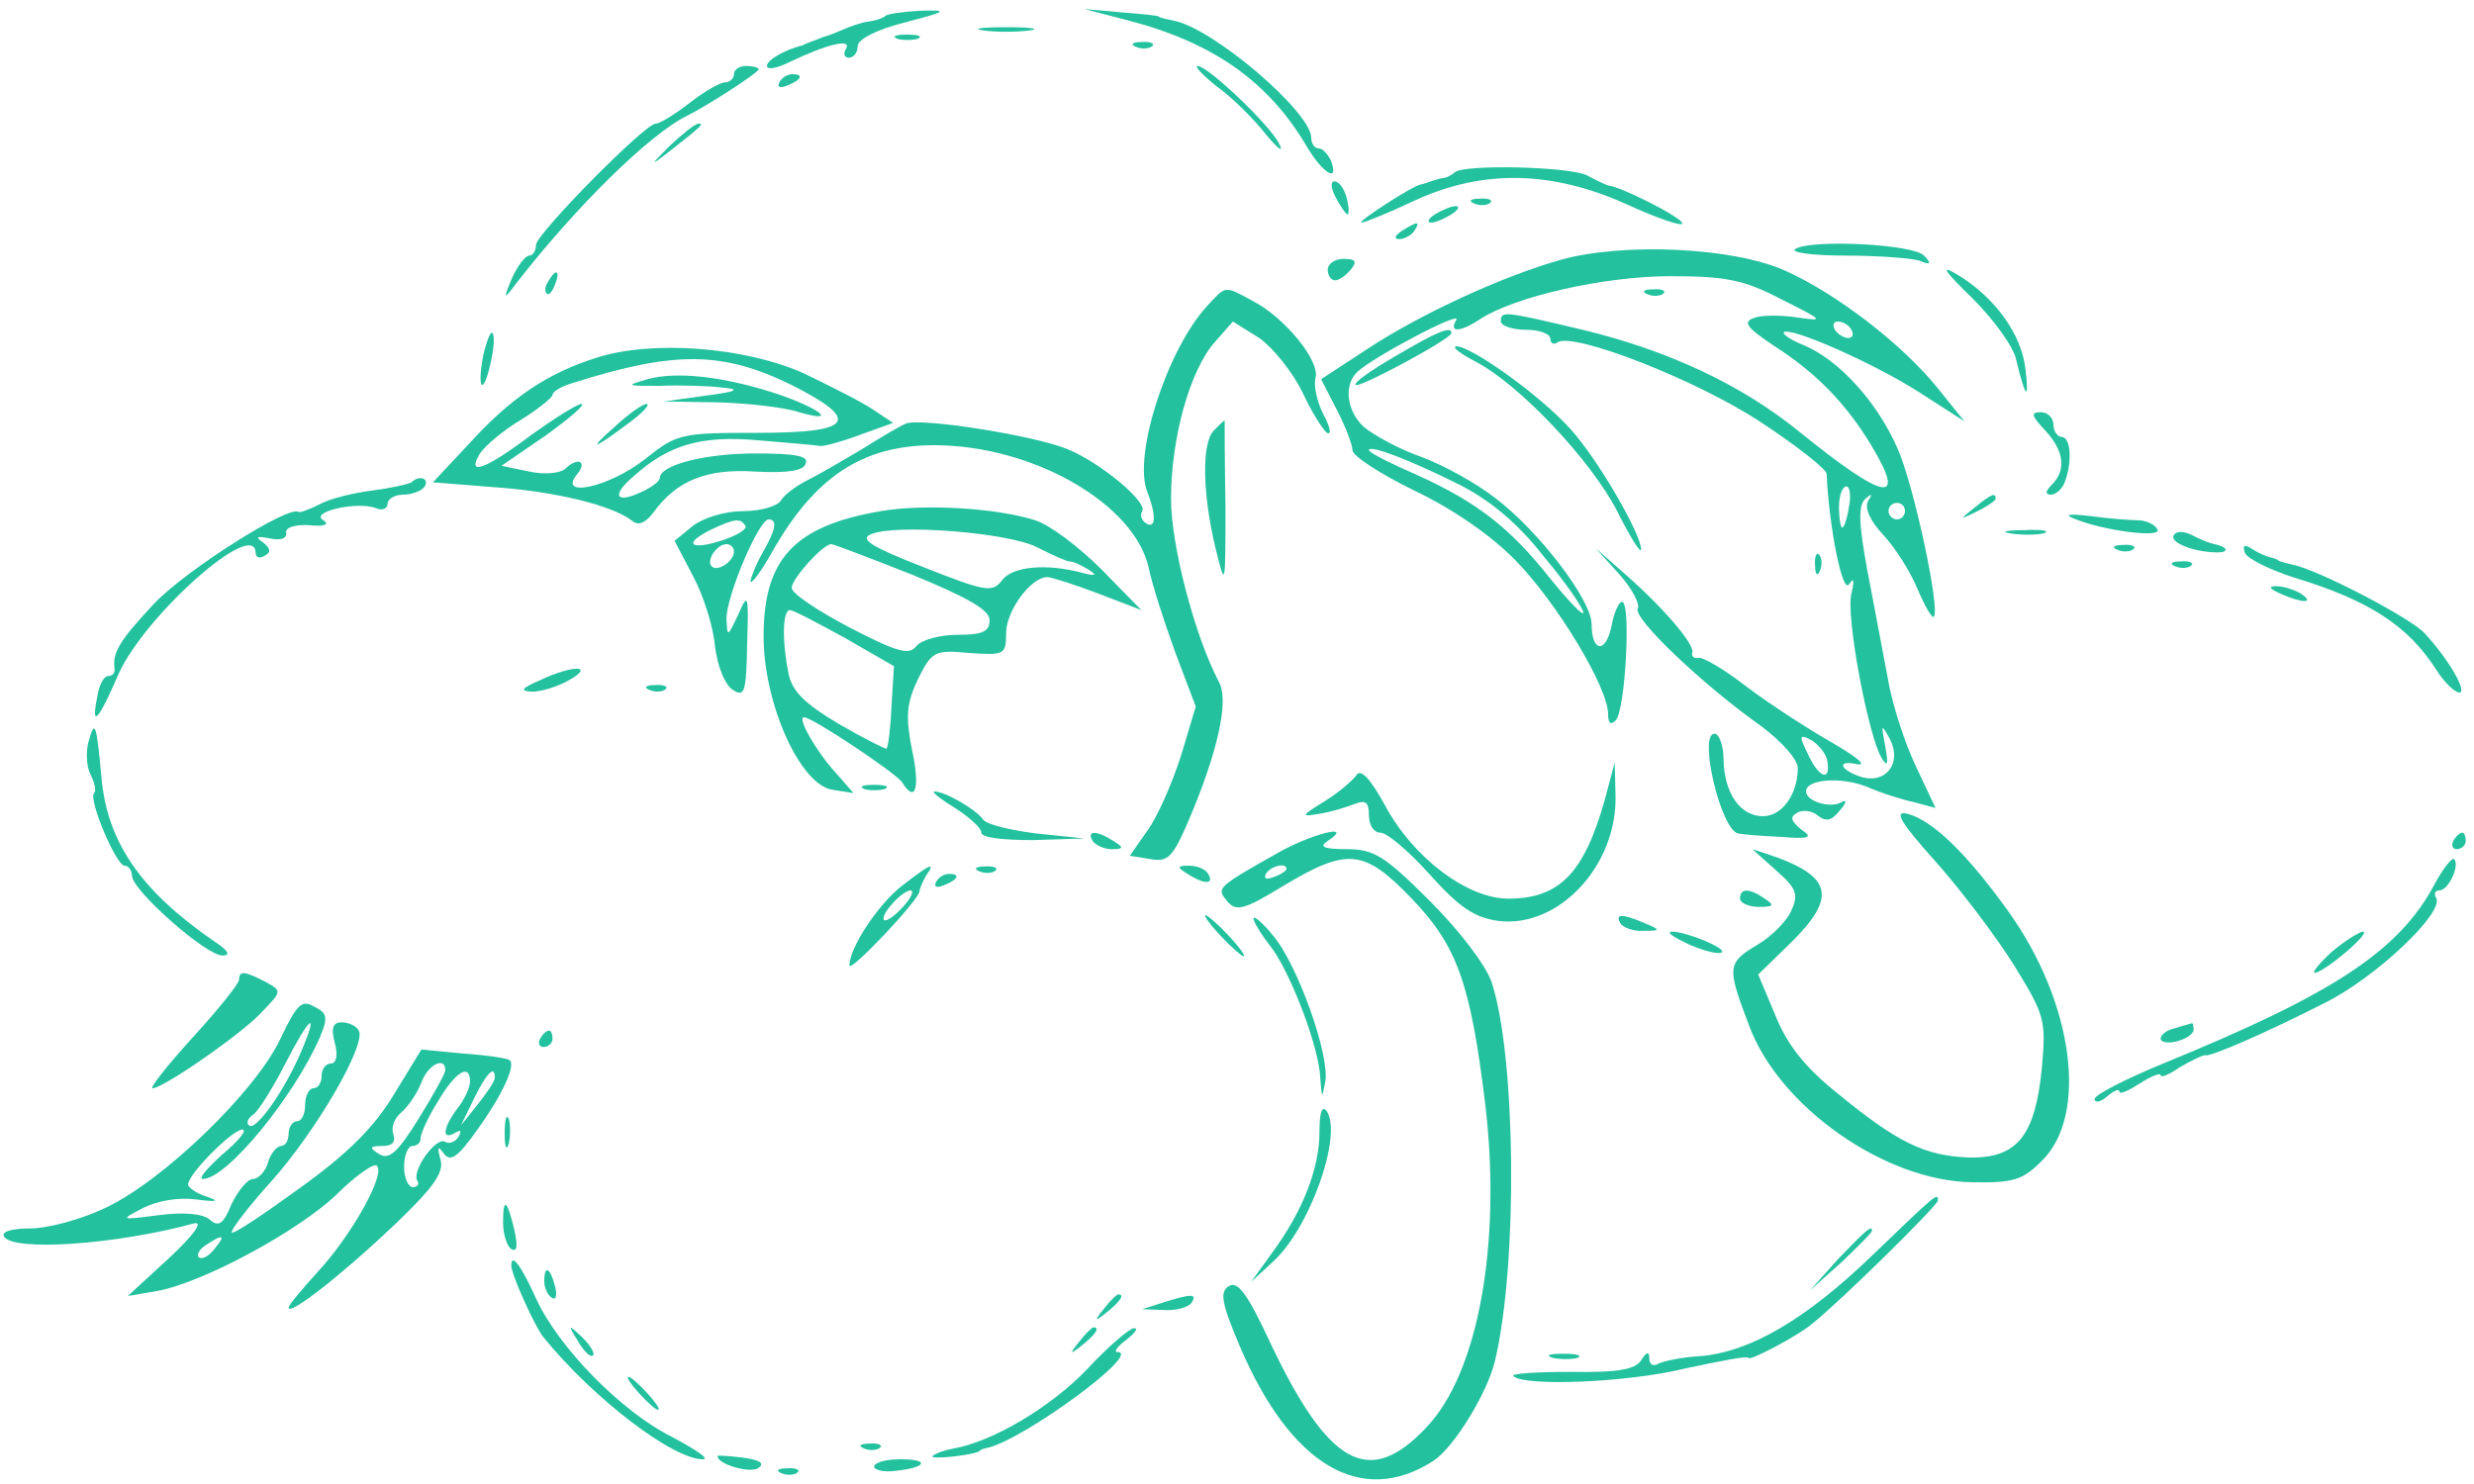 <?xml version="1.0" standalone="no"?>
<!DOCTYPE svg PUBLIC "-//W3C//DTD SVG 20010904//EN"
 "http://www.w3.org/TR/2001/REC-SVG-20010904/DTD/svg10.dtd">
<svg version="1.0" xmlns="http://www.w3.org/2000/svg"
 width="300pt" height="180pt" viewBox="0 0 300 180"
 preserveAspectRatio="xMidYMid meet">
<g transform="translate(0,180) scale(0.1,-0.1)"
fill="#23c19e" stroke="none">
<path d="M1074 1781 c-3 -3 -12 -6 -20 -7 -9 -1 -23 -6 -32 -10 -9 -4 -20 -8
-24 -9 -5 -2 -10 -4 -13 -5 -3 -1 -8 -3 -12 -5 -23 -6 -43 -18 -43 -25 0 -5
12 -3 28 5 44 21 75 29 68 16 -4 -6 -2 -11 3 -11 6 0 11 6 11 14 0 8 22 20 58
29 50 13 53 15 19 14 -21 -1 -41 -4 -43 -6z"/>
<path d="M1365 1776 c106 -27 174 -75 221 -156 19 -31 38 -42 28 -15 -4 8 -10
15 -15 15 -5 0 -9 6 -9 13 0 31 -119 133 -167 142 -10 2 -18 4 -18 5 0 1 -20
3 -45 5 l-45 4 50 -13z"/>
<path d="M1193 1763 c15 -2 39 -2 55 0 15 2 2 4 -28 4 -30 0 -43 -2 -27 -4z"/>
<path d="M1088 1753 c6 -2 18 -2 25 0 6 3 1 5 -13 5 -14 0 -19 -2 -12 -5z"/>
<path d="M1378 1743 c7 -3 16 -2 19 1 4 3 -2 6 -13 5 -11 0 -14 -3 -6 -6z"/>
<path d="M890 1710 c0 -5 -5 -10 -11 -10 -6 0 -25 -11 -43 -25 -18 -14 -36
-25 -41 -25 -13 0 -145 -134 -145 -147 0 -7 -4 -13 -8 -13 -5 0 -14 -12 -21
-27 -11 -26 -10 -27 4 -8 72 93 163 183 209 205 24 12 86 52 86 56 0 2 -7 4
-15 4 -8 0 -15 -4 -15 -10z"/>
<path d="M1477 1694 c18 -13 44 -39 58 -57 15 -18 22 -23 16 -11 -11 22 -86
94 -99 94 -4 0 7 -12 25 -26z"/>
<path d="M945 1700 c-3 -6 1 -7 9 -4 18 7 21 14 7 14 -6 0 -13 -4 -16 -10z"/>
<path d="M812 1623 c-24 -24 -24 -25 -2 -8 42 33 44 35 37 35 -4 0 -19 -12
-35 -27z"/>
<path d="M1764 1591 c-3 -3 -10 -7 -15 -7 -5 -1 -11 -3 -14 -4 -3 -1 -8 -3
-13 -4 -10 -2 -78 -46 -71 -46 4 0 33 12 65 27 83 38 166 36 257 -5 37 -17 67
-27 67 -23 0 7 -75 45 -90 46 -3 1 -14 6 -25 12 -20 11 -150 14 -161 4z"/>
<path d="M1620 1560 c6 -11 12 -20 14 -20 2 0 2 9 -1 20 -3 11 -9 20 -15 20
-5 0 -4 -9 2 -20z"/>
<path d="M1788 1553 c7 -3 16 -2 19 1 4 3 -2 6 -13 5 -11 0 -14 -3 -6 -6z"/>
<path d="M1740 1540 c-8 -5 -10 -10 -5 -10 6 0 17 5 25 10 8 5 11 10 5 10 -5
0 -17 -5 -25 -10z"/>
<path d="M1700 1520 c-9 -6 -10 -10 -3 -10 6 0 15 5 18 10 8 12 4 12 -15 0z"/>
<path d="M2177 1498 c-7 -4 20 -8 60 -8 39 0 80 -3 90 -6 14 -6 16 -4 6 6 -13
14 -137 20 -156 8z"/>
<path d="M1893 1485 c-71 -20 -171 -66 -236 -109 l-55 -36 19 -37 c11 -21 19
-43 19 -49 0 -7 34 -29 75 -49 46 -22 93 -54 123 -85 50 -51 112 -154 112
-186 0 -11 3 -14 9 -8 12 11 19 144 8 144 -4 0 -10 -13 -13 -30 -7 -33 -24
-31 -24 3 0 29 -64 113 -117 153 -23 18 -63 40 -90 50 -26 9 -57 26 -69 36
-21 19 -25 51 -8 67 19 18 127 75 120 63 -10 -16 5 -15 29 1 41 27 150 52 230
52 67 0 89 -4 135 -28 52 -26 53 -27 19 -22 -20 3 -44 3 -53 -1 -13 -5 -7 -12
26 -34 50 -32 87 -70 117 -120 44 -73 17 -68 -88 17 -69 56 -158 98 -262 123
-97 23 -99 23 -99 10 0 -5 14 -10 30 -10 17 0 30 -5 30 -11 0 -5 4 -8 9 -4 20
12 169 -46 246 -97 44 -29 80 -57 80 -63 3 -65 19 -145 27 -134 6 9 7 6 3 -11
-7 -28 21 -175 37 -200 7 -11 8 -7 4 15 -5 27 -5 28 6 8 14 -28 -4 -53 -33
-46 -27 8 -34 22 -7 16 13 -2 -1 9 -30 26 -30 17 -76 47 -104 68 -27 21 -54
37 -59 35 -5 -1 -8 2 -7 6 4 10 -37 57 -83 97 l-34 30 29 -32 c15 -17 25 -36
22 -41 -7 -11 79 -93 150 -143 25 -19 44 -40 44 -51 0 -31 -19 -58 -42 -58
-28 0 -47 28 -48 68 0 17 -5 32 -11 32 -20 0 8 -118 29 -121 4 -1 26 -3 50 -4
37 -3 41 -1 26 9 -12 10 -14 15 -5 20 6 4 18 3 25 -3 10 -8 17 -7 27 6 8 9 9
14 2 10 -13 -8 -43 1 -43 13 0 15 42 18 73 6 18 -8 44 -16 58 -19 l26 -7 -24
51 c-13 27 -29 76 -34 107 -6 31 -17 91 -25 132 -10 55 -11 77 -2 85 8 7 9 6
3 -3 -4 -9 3 -24 18 -40 14 -15 33 -44 42 -66 9 -21 18 -37 20 -34 8 8 -24
159 -44 204 -25 57 -71 107 -113 125 -16 6 -27 14 -25 16 8 7 108 -37 163 -72
l56 -36 -33 41 c-42 52 -122 114 -185 142 -63 28 -195 34 -271 13z m352 -85
c3 -5 2 -10 -4 -10 -5 0 -13 5 -16 10 -3 6 -2 10 4 10 5 0 13 -4 16 -10z
m-475 -188 c37 -19 70 -46 102 -87 27 -32 48 -63 48 -68 0 -5 -18 14 -40 41
-49 62 -89 93 -162 126 -32 14 -58 27 -58 30 0 7 48 -11 110 -42z m472 -27
c-2 -14 -6 -25 -8 -25 -2 0 -4 11 -4 25 0 14 4 25 9 25 4 0 6 -11 3 -25z m68
-5 c0 -5 -4 -10 -10 -10 -5 0 -10 5 -10 10 0 6 5 10 10 10 6 0 10 -4 10 -10z
m-94 -304 c4 -25 -11 -19 -24 10 -11 22 -10 24 5 16 9 -6 18 -17 19 -26z"/>
<path d="M1610 1473 c0 -7 4 -13 9 -13 5 0 13 6 19 13 8 10 6 13 -9 13 -10 0
-19 -6 -19 -13z"/>
<path d="M2392 1438 c26 -26 50 -59 53 -75 11 -46 16 -51 11 -10 -5 42 -37 86
-81 113 -23 14 -19 7 17 -28z"/>
<path d="M665 1459 c-4 -6 -5 -12 -2 -15 2 -3 7 2 10 11 7 17 1 20 -8 4z"/>
<path d="M1463 1428 c-48 -53 -89 -180 -72 -224 11 -28 11 -46 -1 -39 -6 4 -8
10 -5 15 7 11 -51 59 -90 75 -41 17 -181 39 -197 31 -7 -3 -31 -17 -53 -31
-22 -13 -51 -30 -65 -37 -14 -7 -29 -18 -33 -25 -4 -7 -25 -13 -46 -13 -22 0
-48 -8 -61 -18 l-22 -18 22 -42 c13 -24 25 -62 27 -86 3 -24 12 -47 22 -53 14
-9 16 -2 17 56 2 61 1 63 -11 35 -13 -27 -13 -27 -14 -5 -1 26 39 121 51 121
11 0 9 -12 -7 -40 -8 -14 -14 -29 -15 -35 0 -5 12 10 26 35 52 92 110 130 197
130 119 0 243 -71 260 -149 4 -20 19 -66 32 -102 l25 -66 -18 -60 c-11 -34
-29 -75 -41 -91 l-21 -30 25 -4 c21 -4 27 2 46 46 35 82 50 146 37 169 -29 55
-58 165 -58 222 0 74 23 156 53 190 l22 25 32 -20 c17 -12 40 -41 52 -65 11
-24 25 -46 30 -50 6 -3 4 7 -4 22 -8 15 -12 35 -10 44 7 20 -37 74 -76 94 -35
19 -32 19 -56 -7z m-559 -266 c2 -4 -11 -12 -30 -18 -38 -12 -46 -3 -11 14 28
13 35 14 41 4z m-14 -31 c0 -12 -20 -25 -27 -18 -7 7 6 27 18 27 5 0 9 -4 9
-9z"/>
<path d="M1998 1443 c7 -3 16 -2 19 1 4 3 -2 6 -13 5 -11 0 -14 -3 -6 -6z"/>
<path d="M586 1369 c-8 -42 0 -50 9 -9 4 17 5 34 2 36 -2 3 -7 -10 -11 -27z"/>
<path d="M1692 1368 c-29 -17 -51 -32 -48 -35 4 -4 116 56 116 63 0 9 -17 2
-68 -28z"/>
<path d="M723 1366 c-60 -19 -104 -49 -154 -104 l-44 -47 75 -6 c73 -5 143
-22 167 -41 7 -6 16 -2 25 10 28 39 65 54 124 50 40 -2 59 1 61 10 4 9 -13 12
-61 12 -61 0 -116 -14 -116 -30 0 -4 -11 -12 -25 -18 -29 -13 -33 -2 -7 20 43
39 83 50 151 44 36 -3 71 -6 76 -7 6 0 28 6 49 14 l39 14 -24 16 c-13 9 -51
28 -84 44 -71 32 -184 41 -252 19z m237 -33 c85 -43 75 -58 -41 -58 -94 0 -98
-1 -137 -32 -43 -34 -107 -48 -82 -18 13 16 0 21 -15 6 -6 -5 -25 -7 -43 -3
l-34 7 54 37 c29 21 49 38 43 38 -5 0 -32 -17 -60 -37 -57 -43 -80 -51 -63
-23 6 9 28 28 50 41 21 13 38 27 38 30 0 4 10 10 23 14 126 40 183 39 267 -2z"/>
<path d="M785 1340 c-27 -8 -26 -8 15 -8 25 1 59 0 75 -2 24 -2 19 -5 -20 -10
l-50 -7 65 -1 c36 -1 81 -6 99 -12 49 -14 25 5 -29 23 -62 20 -119 27 -155 17z"/>
<path d="M745 1282 c-34 -30 -25 -27 19 6 16 12 25 22 20 22 -5 0 -23 -13 -39
-28z"/>
<path d="M1790 1361 c53 -28 139 -119 171 -181 15 -30 28 -51 29 -47 1 18 -53
111 -86 147 -37 41 -120 100 -138 100 -6 -1 5 -9 24 -19z"/>
<path d="M2480 1278 c23 -25 26 -48 8 -66 -8 -8 -8 -12 -1 -12 6 0 14 7 17 16
9 24 7 54 -4 54 -5 0 -10 7 -10 15 0 8 -7 15 -15 15 -13 0 -12 -4 5 -22z"/>
<path d="M1472 1278 c-15 -15 -14 -77 2 -143 12 -49 12 -48 12 52 -1 57 -1
103 -1 103 -1 0 -6 -5 -13 -12z"/>
<path d="M499 1215 c-3 -2 -24 -7 -48 -10 -23 -3 -52 -10 -64 -17 -12 -6 -23
-10 -25 -9 -11 9 -136 -70 -175 -111 -43 -46 -51 -60 -48 -80 0 -5 -3 -8 -8
-8 -5 0 -11 -11 -13 -25 -8 -39 1 -30 26 28 32 71 166 190 166 146 0 -5 5 -7
11 -3 8 4 7 9 -2 16 -10 7 -8 8 8 5 14 -3 21 0 20 7 -1 6 10 10 28 9 19 -2 25
1 17 6 -17 10 40 23 63 15 8 -4 15 -1 15 5 0 6 9 11 19 11 11 0 23 5 26 10 6
10 -7 14 -16 5z"/>
<path d="M2394 1184 c-18 -14 -18 -15 4 -4 12 6 22 13 22 15 0 8 -5 6 -26 -11z"/>
<path d="M1068 1180 c-106 -18 -143 -59 -142 -155 1 -81 45 -178 84 -183 l25
-4 -21 24 c-24 26 -48 68 -39 68 10 0 112 -68 119 -79 16 -26 22 -7 12 39 -8
41 -7 56 7 86 17 34 20 36 62 32 43 -3 45 -2 45 24 0 27 30 68 50 68 5 0 33
-9 62 -20 l52 -20 -49 50 c-27 27 -63 54 -80 59 -47 15 -135 20 -187 11z m190
-44 c18 -9 35 -17 39 -17 5 0 15 -5 23 -10 11 -7 9 -8 -7 -4 -44 12 -86 8 -98
-9 -12 -15 -19 -14 -95 16 -64 25 -78 34 -64 40 30 13 168 2 202 -16z m-152
-33 c68 -28 94 -43 94 -55 0 -14 -8 -18 -39 -18 -21 0 -44 -6 -50 -14 -9 -11
-23 -7 -81 23 -38 20 -70 41 -70 48 0 11 38 53 48 53 3 0 47 -17 98 -37z m-81
-77 l59 -34 -3 -49 c-1 -26 -4 -49 -6 -51 -1 -1 -27 12 -58 30 -42 25 -57 40
-61 62 -8 40 -7 76 2 76 4 0 34 -16 67 -34z"/>
<path d="M2515 1171 c36 -15 108 -24 101 -13 -3 6 -14 11 -24 11 -9 0 -35 2
-57 5 -26 3 -33 2 -20 -3z"/>
<path d="M2438 1153 c12 -2 30 -2 40 0 9 3 -1 5 -23 4 -22 0 -30 -2 -17 -4z"/>
<path d="M2636 1151 c-6 -9 25 -21 53 -21 15 0 12 7 -4 10 -5 1 -18 6 -27 11
-10 5 -19 5 -22 0z"/>
<path d="M2568 1133 c7 -3 16 -2 19 1 4 3 -2 6 -13 5 -11 0 -14 -3 -6 -6z"/>
<path d="M2722 1130 c2 -7 28 -20 58 -30 93 -28 140 -59 174 -112 10 -16 23
-28 28 -28 11 0 -14 42 -42 72 -16 18 -131 78 -160 83 -8 2 -16 4 -17 5 -2 2
-6 3 -10 4 -5 1 -14 5 -22 10 -9 6 -12 5 -9 -4z"/>
<path d="M2201 1114 c0 -11 3 -14 6 -6 3 7 2 16 -1 19 -3 4 -6 -2 -5 -13z"/>
<path d="M2638 1113 c7 -3 16 -2 19 1 4 3 -2 6 -13 5 -11 0 -14 -3 -6 -6z"/>
<path d="M2765 1080 c27 -12 43 -12 25 0 -8 5 -22 9 -30 9 -10 0 -8 -3 5 -9z"/>
<path d="M655 975 c-23 -10 -25 -13 -10 -14 11 0 31 6 45 14 32 18 5 19 -35 0z"/>
<path d="M788 963 c7 -3 16 -2 19 1 4 3 -2 6 -13 5 -11 0 -14 -3 -6 -6z"/>
<path d="M107 899 c-3 -12 -2 -30 3 -39 5 -10 7 -20 4 -22 -7 -8 27 -88 37
-88 5 0 9 -6 9 -12 0 -18 91 -98 110 -97 10 0 7 6 -10 17 -90 62 -130 121
-137 199 -6 66 -8 72 -16 42z"/>
<path d="M1645 860 c-4 -6 -21 -21 -39 -32 -29 -18 -29 -19 -6 -15 14 2 33 8
43 12 13 5 17 2 17 -14 0 -12 6 -21 14 -21 8 0 35 -23 60 -51 36 -40 54 -52
83 -56 73 -9 144 67 142 152 l-1 40 -12 -45 c-25 -89 -55 -120 -117 -120 -50
0 -116 50 -150 114 -17 31 -29 44 -34 36z"/>
<path d="M1048 843 c6 -2 18 -2 25 0 6 3 1 5 -13 5 -14 0 -19 -2 -12 -5z"/>
<path d="M1158 820 c17 -11 32 -24 32 -30 0 -6 26 -9 63 -9 l62 2 -58 6 c-32
4 -61 11 -65 17 -8 12 -46 34 -59 34 -4 0 7 -9 25 -20z"/>
<path d="M2348 754 c31 -35 74 -92 95 -126 37 -60 38 -66 33 -123 -8 -83 -30
-110 -88 -109 -54 2 -87 18 -160 78 -39 31 -61 59 -75 94 l-21 50 39 38 c55
54 51 79 -16 104 l-30 10 29 -26 c25 -22 27 -29 18 -49 -6 -13 -24 -31 -41
-41 -37 -22 -37 -27 -10 -98 36 -98 165 -189 271 -190 50 -1 61 3 84 26 57 56
38 193 -41 303 -51 71 -92 110 -122 118 -17 4 -9 -10 35 -59z"/>
<path d="M1325 780 c3 -5 14 -10 23 -10 15 0 15 2 2 10 -20 13 -33 13 -25 0z"/>
<path d="M1554 768 c-80 -45 -79 -45 -66 -61 11 -13 20 -11 69 19 77 46 97 44
154 -15 56 -58 72 -103 90 -250 20 -168 -8 -327 -72 -393 -69 -73 -118 -46
-189 104 -27 58 -39 75 -50 68 -11 -7 -9 -20 13 -72 62 -146 148 -196 235
-140 25 16 66 83 75 122 28 119 25 369 -4 458 -7 21 -39 63 -75 99 -55 55 -68
63 -101 63 -28 0 -34 3 -23 10 32 21 -15 10 -56 -12z m6 -22 c0 -2 -7 -7 -16
-10 -8 -3 -12 -2 -9 4 6 10 25 14 25 6z"/>
<path d="M2975 780 c-3 -5 -1 -10 4 -10 6 0 11 5 11 10 0 6 -2 10 -4 10 -3 0
-8 -4 -11 -10z"/>
<path d="M2953 729 c-43 -82 -122 -134 -330 -219 -46 -19 -83 -38 -83 -43 0
-5 7 -4 15 3 8 7 15 10 15 6 0 -4 11 1 25 10 14 9 25 13 25 10 0 -4 11 1 24
10 14 8 28 15 31 14 7 -1 68 25 143 63 63 31 147 111 136 128 -3 5 -1 9 4 9
11 0 25 30 18 38 -3 2 -13 -11 -23 -29z"/>
<path d="M1093 725 c-29 -23 -63 -75 -63 -96 0 -10 85 80 85 90 0 3 4 12 8 19
12 17 6 15 -30 -13z m2 -25 c-10 -11 -20 -18 -23 -16 -5 6 21 35 32 36 5 0 1
-9 -9 -20z"/>
<path d="M1188 743 c7 -3 16 -2 19 1 4 3 -2 6 -13 5 -11 0 -14 -3 -6 -6z"/>
<path d="M1440 740 c20 -13 33 -13 25 0 -3 6 -14 10 -23 10 -15 0 -15 -2 -2
-10z"/>
<path d="M1135 730 c-3 -6 1 -7 9 -4 18 7 21 14 7 14 -6 0 -13 -4 -16 -10z"/>
<path d="M2110 710 c0 -5 10 -10 23 -10 18 0 19 2 7 10 -19 13 -30 13 -30 0z"/>
<path d="M1480 665 c13 -14 26 -25 28 -25 3 0 -5 11 -18 25 -13 14 -26 25 -28
25 -3 0 5 -11 18 -25z"/>
<path d="M1520 686 c0 -4 9 -19 20 -33 24 -30 60 -124 61 -161 2 -25 2 -25 6
-4 6 31 -34 144 -64 178 -12 15 -23 24 -23 20z"/>
<path d="M1965 680 c3 -5 16 -10 28 -9 21 0 21 1 2 9 -28 12 -37 12 -30 0z"/>
<path d="M2049 654 c19 -8 36 -12 39 -9 5 5 -43 25 -61 25 -7 -1 3 -7 22 -16z"/>
<path d="M2827 645 c-15 -14 -24 -25 -20 -25 12 1 70 50 58 50 -5 -1 -23 -12
-38 -25z"/>
<path d="M290 612 c0 -5 -25 -36 -56 -70 -31 -34 -53 -62 -49 -62 13 0 111 68
133 93 24 25 24 25 4 36 -25 13 -32 14 -32 3z"/>
<path d="M340 540 c-30 -64 -142 -172 -212 -205 -29 -14 -70 -25 -91 -25 -23
0 -36 -4 -32 -10 11 -18 134 -10 230 16 12 3 1 -13 -30 -42 l-50 -46 35 6 c56
10 172 73 218 117 23 23 46 39 49 35 11 -10 -31 -85 -72 -129 -19 -21 -35 -40
-35 -43 0 -11 67 42 128 100 48 46 61 64 56 80 -4 15 -3 17 4 7 8 -11 17 -5
41 29 29 40 47 78 39 84 -1 2 -26 6 -55 8 l-52 5 -33 -54 c-24 -40 -56 -72
-113 -113 -44 -32 -81 -57 -84 -55 -2 2 19 30 47 61 55 61 117 168 107 184 -3
6 -13 10 -21 10 -10 0 -13 -7 -8 -25 4 -15 2 -25 -5 -25 -6 0 -11 -7 -11 -15
0 -8 -4 -15 -10 -15 -5 0 -10 -9 -10 -20 0 -11 -4 -20 -10 -20 -5 0 -10 -7
-10 -15 0 -8 -4 -15 -9 -15 -5 0 -13 -9 -16 -20 -3 -11 -12 -20 -18 -20 -7 0
-18 -14 -26 -30 -10 -25 -16 -29 -27 -19 -9 7 -31 9 -62 5 -47 -6 -47 -6 -18
9 18 9 43 13 65 10 23 -3 28 -2 13 3 -13 4 -23 11 -24 15 0 13 54 67 66 67 6
-1 -5 -14 -24 -30 -19 -17 -30 -30 -24 -30 29 0 110 99 142 172 10 24 9 29 -7
37 -15 9 -21 3 -41 -39z m25 -16 c-19 -45 -55 -97 -63 -89 -4 3 -1 9 5 13 6 4
23 31 38 60 30 59 43 70 20 16z m175 -22 c0 -4 -15 -31 -33 -60 -25 -40 -35
-49 -47 -42 -13 8 -12 10 4 10 12 0 16 5 13 14 -3 8 1 20 10 27 8 7 19 23 24
36 8 22 29 32 29 15z m30 -14 c0 -7 -7 -22 -15 -32 -18 -24 -20 -40 -3 -30 7
4 8 3 4 -5 -4 -6 -11 -9 -16 -6 -11 7 -41 -35 -34 -47 3 -4 0 -8 -5 -8 -6 0
-11 11 -11 25 0 14 5 25 10 25 6 0 10 4 10 9 0 6 9 26 21 45 21 36 39 47 39
24z m30 5 c0 -5 -10 -19 -21 -33 l-20 -25 16 33 c15 30 25 41 25 25z m-340
-208 c-7 -9 -15 -13 -19 -10 -3 3 1 10 9 15 21 14 24 12 10 -5z"/>
<path d="M2638 553 c-10 -2 -18 -8 -18 -13 0 -4 9 -6 20 -3 11 3 20 9 20 14 0
5 -1 8 -2 8 -2 -1 -11 -3 -20 -6z"/>
<path d="M655 540 c-3 -5 -1 -10 4 -10 6 0 11 5 11 10 0 6 -2 10 -4 10 -3 0
-8 -4 -11 -10z"/>
<path d="M1600 427 c0 -45 -21 -97 -57 -146 l-26 -36 27 25 c44 40 84 152 65
182 -6 8 -9 -1 -9 -25z"/>
<path d="M612 425 c0 -16 2 -22 5 -12 2 9 2 23 0 30 -3 6 -5 -1 -5 -18z"/>
<path d="M2270 277 c-81 -78 -148 -117 -209 -122 -21 -1 -44 -6 -50 -9 -6 -4
-11 -1 -11 6 0 9 -3 9 -10 -2 -7 -11 -28 -15 -85 -14 -41 0 -73 -2 -70 -5 13
-13 138 -8 208 9 42 9 77 16 77 13 0 -5 59 26 77 41 32 25 153 144 153 150 0
10 -2 8 -80 -67z"/>
<path d="M610 317 c0 -14 5 -29 10 -32 7 -4 8 3 4 22 -9 38 -14 42 -14 10z"/>
<path d="M2229 273 l-34 -38 38 34 c20 19 37 36 37 38 0 8 -8 0 -41 -34z"/>
<path d="M620 265 c0 -11 29 -75 39 -87 61 -75 158 -149 194 -148 7 1 -10 12
-38 27 -62 31 -138 109 -165 168 -18 40 -30 56 -30 40z"/>
<path d="M660 246 c0 -8 4 -17 9 -20 5 -4 7 3 4 14 -6 23 -13 26 -13 6z"/>
<path d="M1339 213 c-13 -16 -12 -17 4 -4 16 13 21 21 13 21 -2 0 -10 -8 -17
-17z"/>
<path d="M1410 220 l-25 -8 27 -1 c15 -1 30 4 33 9 7 11 0 11 -35 0z"/>
<path d="M701 173 c7 -12 15 -20 18 -17 3 2 -3 12 -13 22 -17 16 -18 16 -5 -5z"/>
<path d="M1309 173 c-13 -16 -12 -17 4 -4 16 13 21 21 13 21 -2 0 -10 -8 -17
-17z"/>
<path d="M1318 139 c-44 -46 -115 -88 -162 -96 -11 -2 -22 -6 -25 -9 -5 -5 50
1 57 6 1 2 5 3 10 4 45 11 188 116 157 116 -5 0 0 7 11 15 10 8 15 14 9 14 -5
0 -31 -22 -57 -50z"/>
<path d="M1883 153 c9 -2 23 -2 30 0 6 3 -1 5 -18 5 -16 0 -22 -2 -12 -5z"/>
<path d="M775 110 c10 -11 20 -20 23 -20 3 0 -3 9 -13 20 -10 11 -20 20 -23
20 -3 0 3 -9 13 -20z"/>
<path d="M1048 43 c7 -3 16 -2 19 1 4 3 -2 6 -13 5 -11 0 -14 -3 -6 -6z"/>
<path d="M870 34 c0 -10 38 -21 49 -15 9 6 3 10 -18 13 -17 2 -31 3 -31 2z"/>
<path d="M1060 21 c0 -4 12 -7 26 -5 38 4 42 14 6 14 -18 0 -32 -4 -32 -9z"/>
<path d="M948 13 c7 -3 16 -2 19 1 4 3 -2 6 -13 5 -11 0 -14 -3 -6 -6z"/>
</g>
</svg>

